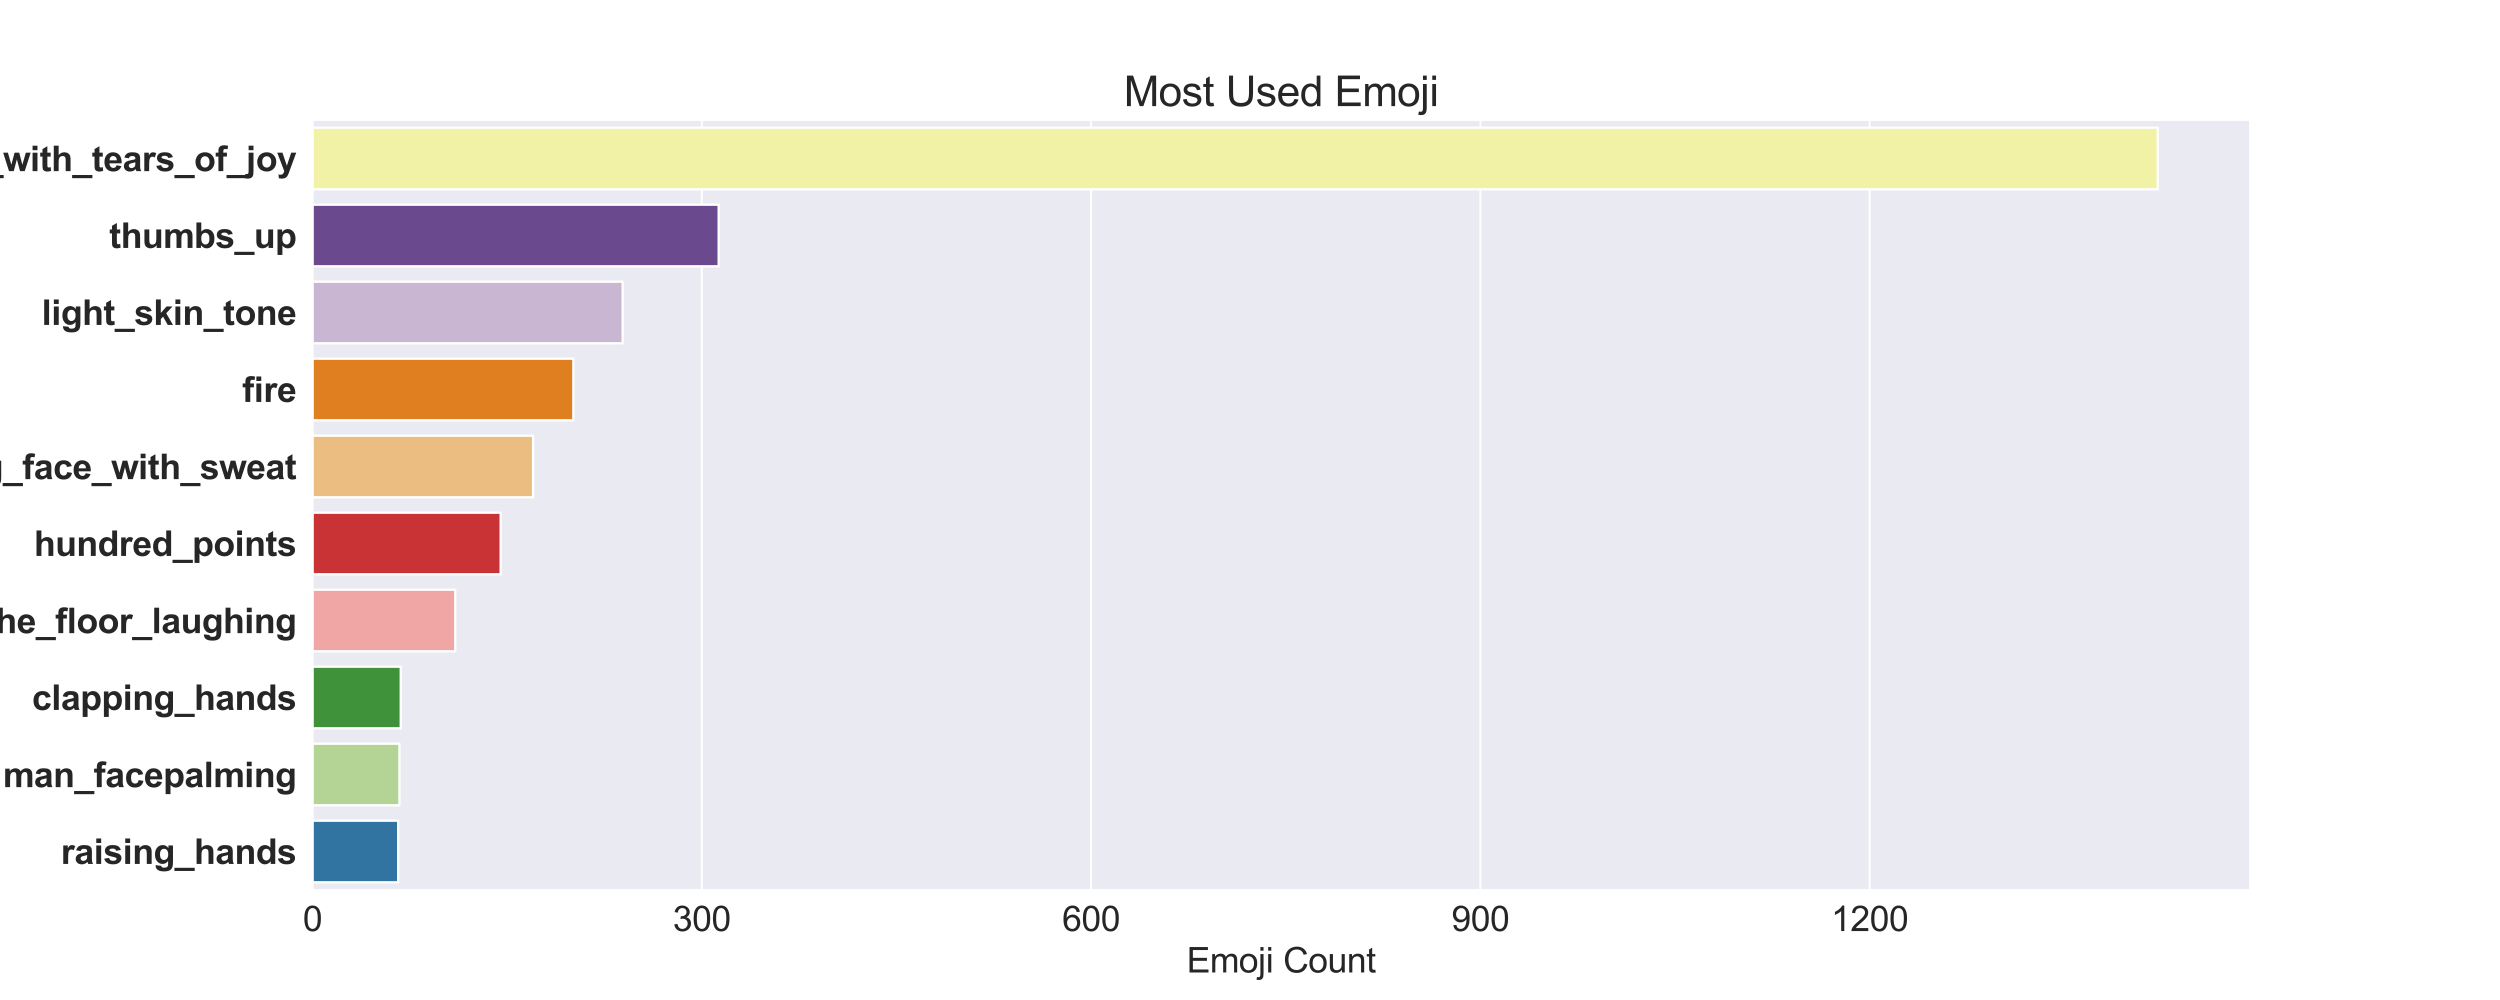 <?xml version="1.0" encoding="utf-8" standalone="no"?>
<!DOCTYPE svg PUBLIC "-//W3C//DTD SVG 1.1//EN"
  "http://www.w3.org/Graphics/SVG/1.1/DTD/svg11.dtd">
<svg xmlns:xlink="http://www.w3.org/1999/xlink" width="1080pt" height="432pt" viewBox="0 0 1080 432" xmlns="http://www.w3.org/2000/svg" version="1.1">
 <defs>
  <style type="text/css">*{stroke-linejoin: round; stroke-linecap: butt}</style>
 </defs>
 <g id="figure_1">
  <g id="patch_1">
   <path d="M 0 432 
L 1080 432 
L 1080 0 
L 0 0 
z
" style="fill: #ffffff"/>
  </g>
  <g id="axes_1">
   <g id="patch_2">
    <path d="M 135 384.48 
L 972 384.48 
L 972 51.84 
L 135 51.84 
z
" style="fill: #eaeaf2"/>
   </g>
   <g id="matplotlib.axis_1">
    <g id="xtick_1">
     <g id="line2d_1">
      <path d="M 135 384.48 
L 135 51.84 
" clip-path="url(#p6483897daa)" style="fill: none; stroke: #ffffff; stroke-width: 0.8; stroke-linecap: round"/>
     </g>
     <g id="text_1">
      <!-- 0 -->
      <g style="fill: #262626" transform="translate(130.829 402.217) scale(0.15 -0.15)">
       <defs>
        <path id="ArialMT-30" d="M 266 2259 
Q 266 3072 433 3567 
Q 600 4063 929 4331 
Q 1259 4600 1759 4600 
Q 2128 4600 2406 4451 
Q 2684 4303 2865 4023 
Q 3047 3744 3150 3342 
Q 3253 2941 3253 2259 
Q 3253 1453 3087 958 
Q 2922 463 2592 192 
Q 2263 -78 1759 -78 
Q 1097 -78 719 397 
Q 266 969 266 2259 
z
M 844 2259 
Q 844 1131 1108 757 
Q 1372 384 1759 384 
Q 2147 384 2411 759 
Q 2675 1134 2675 2259 
Q 2675 3391 2411 3762 
Q 2147 4134 1753 4134 
Q 1366 4134 1134 3806 
Q 844 3388 844 2259 
z
" transform="scale(0.016)"/>
       </defs>
       <use xlink:href="#ArialMT-30"/>
      </g>
     </g>
    </g>
    <g id="xtick_2">
     <g id="line2d_2">
      <path d="M 303.174 384.48 
L 303.174 51.84 
" clip-path="url(#p6483897daa)" style="fill: none; stroke: #ffffff; stroke-width: 0.8; stroke-linecap: round"/>
     </g>
     <g id="text_2">
      <!-- 300 -->
      <g style="fill: #262626" transform="translate(290.661 402.217) scale(0.15 -0.15)">
       <defs>
        <path id="ArialMT-33" d="M 269 1209 
L 831 1284 
Q 928 806 1161 595 
Q 1394 384 1728 384 
Q 2125 384 2398 659 
Q 2672 934 2672 1341 
Q 2672 1728 2419 1979 
Q 2166 2231 1775 2231 
Q 1616 2231 1378 2169 
L 1441 2663 
Q 1497 2656 1531 2656 
Q 1891 2656 2178 2843 
Q 2466 3031 2466 3422 
Q 2466 3731 2256 3934 
Q 2047 4138 1716 4138 
Q 1388 4138 1169 3931 
Q 950 3725 888 3313 
L 325 3413 
Q 428 3978 793 4289 
Q 1159 4600 1703 4600 
Q 2078 4600 2393 4439 
Q 2709 4278 2876 4000 
Q 3044 3722 3044 3409 
Q 3044 3113 2884 2869 
Q 2725 2625 2413 2481 
Q 2819 2388 3044 2092 
Q 3269 1797 3269 1353 
Q 3269 753 2831 336 
Q 2394 -81 1725 -81 
Q 1122 -81 723 278 
Q 325 638 269 1209 
z
" transform="scale(0.016)"/>
       </defs>
       <use xlink:href="#ArialMT-33"/>
       <use xlink:href="#ArialMT-30" x="55.615"/>
       <use xlink:href="#ArialMT-30" x="111.23"/>
      </g>
     </g>
    </g>
    <g id="xtick_3">
     <g id="line2d_3">
      <path d="M 471.347 384.48 
L 471.347 51.84 
" clip-path="url(#p6483897daa)" style="fill: none; stroke: #ffffff; stroke-width: 0.8; stroke-linecap: round"/>
     </g>
     <g id="text_3">
      <!-- 600 -->
      <g style="fill: #262626" transform="translate(458.835 402.217) scale(0.15 -0.15)">
       <defs>
        <path id="ArialMT-36" d="M 3184 3459 
L 2625 3416 
Q 2550 3747 2413 3897 
Q 2184 4138 1850 4138 
Q 1581 4138 1378 3988 
Q 1113 3794 959 3422 
Q 806 3050 800 2363 
Q 1003 2672 1297 2822 
Q 1591 2972 1913 2972 
Q 2475 2972 2870 2558 
Q 3266 2144 3266 1488 
Q 3266 1056 3080 686 
Q 2894 316 2569 119 
Q 2244 -78 1831 -78 
Q 1128 -78 684 439 
Q 241 956 241 2144 
Q 241 3472 731 4075 
Q 1159 4600 1884 4600 
Q 2425 4600 2770 4297 
Q 3116 3994 3184 3459 
z
M 888 1484 
Q 888 1194 1011 928 
Q 1134 663 1356 523 
Q 1578 384 1822 384 
Q 2178 384 2434 671 
Q 2691 959 2691 1453 
Q 2691 1928 2437 2201 
Q 2184 2475 1800 2475 
Q 1419 2475 1153 2201 
Q 888 1928 888 1484 
z
" transform="scale(0.016)"/>
       </defs>
       <use xlink:href="#ArialMT-36"/>
       <use xlink:href="#ArialMT-30" x="55.615"/>
       <use xlink:href="#ArialMT-30" x="111.23"/>
      </g>
     </g>
    </g>
    <g id="xtick_4">
     <g id="line2d_4">
      <path d="M 639.521 384.48 
L 639.521 51.84 
" clip-path="url(#p6483897daa)" style="fill: none; stroke: #ffffff; stroke-width: 0.8; stroke-linecap: round"/>
     </g>
     <g id="text_4">
      <!-- 900 -->
      <g style="fill: #262626" transform="translate(627.009 402.217) scale(0.15 -0.15)">
       <defs>
        <path id="ArialMT-39" d="M 350 1059 
L 891 1109 
Q 959 728 1153 556 
Q 1347 384 1650 384 
Q 1909 384 2104 503 
Q 2300 622 2425 820 
Q 2550 1019 2634 1356 
Q 2719 1694 2719 2044 
Q 2719 2081 2716 2156 
Q 2547 1888 2255 1720 
Q 1963 1553 1622 1553 
Q 1053 1553 659 1965 
Q 266 2378 266 3053 
Q 266 3750 677 4175 
Q 1088 4600 1706 4600 
Q 2153 4600 2523 4359 
Q 2894 4119 3086 3673 
Q 3278 3228 3278 2384 
Q 3278 1506 3087 986 
Q 2897 466 2520 194 
Q 2144 -78 1638 -78 
Q 1100 -78 759 220 
Q 419 519 350 1059 
z
M 2653 3081 
Q 2653 3566 2395 3850 
Q 2138 4134 1775 4134 
Q 1400 4134 1122 3828 
Q 844 3522 844 3034 
Q 844 2597 1108 2323 
Q 1372 2050 1759 2050 
Q 2150 2050 2401 2323 
Q 2653 2597 2653 3081 
z
" transform="scale(0.016)"/>
       </defs>
       <use xlink:href="#ArialMT-39"/>
       <use xlink:href="#ArialMT-30" x="55.615"/>
       <use xlink:href="#ArialMT-30" x="111.23"/>
      </g>
     </g>
    </g>
    <g id="xtick_5">
     <g id="line2d_5">
      <path d="M 807.694 384.48 
L 807.694 51.84 
" clip-path="url(#p6483897daa)" style="fill: none; stroke: #ffffff; stroke-width: 0.8; stroke-linecap: round"/>
     </g>
     <g id="text_5">
      <!-- 1200 -->
      <g style="fill: #262626" transform="translate(791.012 402.217) scale(0.15 -0.15)">
       <defs>
        <path id="ArialMT-31" d="M 2384 0 
L 1822 0 
L 1822 3584 
Q 1619 3391 1289 3197 
Q 959 3003 697 2906 
L 697 3450 
Q 1169 3672 1522 3987 
Q 1875 4303 2022 4600 
L 2384 4600 
L 2384 0 
z
" transform="scale(0.016)"/>
        <path id="ArialMT-32" d="M 3222 541 
L 3222 0 
L 194 0 
Q 188 203 259 391 
Q 375 700 629 1000 
Q 884 1300 1366 1694 
Q 2113 2306 2375 2664 
Q 2638 3022 2638 3341 
Q 2638 3675 2398 3904 
Q 2159 4134 1775 4134 
Q 1369 4134 1125 3890 
Q 881 3647 878 3216 
L 300 3275 
Q 359 3922 746 4261 
Q 1134 4600 1788 4600 
Q 2447 4600 2831 4234 
Q 3216 3869 3216 3328 
Q 3216 3053 3103 2787 
Q 2991 2522 2730 2228 
Q 2469 1934 1863 1422 
Q 1356 997 1212 845 
Q 1069 694 975 541 
L 3222 541 
z
" transform="scale(0.016)"/>
       </defs>
       <use xlink:href="#ArialMT-31"/>
       <use xlink:href="#ArialMT-32" x="55.615"/>
       <use xlink:href="#ArialMT-30" x="111.23"/>
       <use xlink:href="#ArialMT-30" x="166.846"/>
      </g>
     </g>
    </g>
    <g id="text_6">
     <!-- Emoji Count -->
     <g style="fill: #262626" transform="translate(512.651 420.118) scale(0.15 -0.15)">
      <defs>
       <path id="ArialMT-45" d="M 506 0 
L 506 4581 
L 3819 4581 
L 3819 4041 
L 1113 4041 
L 1113 2638 
L 3647 2638 
L 3647 2100 
L 1113 2100 
L 1113 541 
L 3925 541 
L 3925 0 
L 506 0 
z
" transform="scale(0.016)"/>
       <path id="ArialMT-6d" d="M 422 0 
L 422 3319 
L 925 3319 
L 925 2853 
Q 1081 3097 1340 3245 
Q 1600 3394 1931 3394 
Q 2300 3394 2536 3241 
Q 2772 3088 2869 2813 
Q 3263 3394 3894 3394 
Q 4388 3394 4653 3120 
Q 4919 2847 4919 2278 
L 4919 0 
L 4359 0 
L 4359 2091 
Q 4359 2428 4304 2576 
Q 4250 2725 4106 2815 
Q 3963 2906 3769 2906 
Q 3419 2906 3187 2673 
Q 2956 2441 2956 1928 
L 2956 0 
L 2394 0 
L 2394 2156 
Q 2394 2531 2256 2718 
Q 2119 2906 1806 2906 
Q 1569 2906 1367 2781 
Q 1166 2656 1075 2415 
Q 984 2175 984 1722 
L 984 0 
L 422 0 
z
" transform="scale(0.016)"/>
       <path id="ArialMT-6f" d="M 213 1659 
Q 213 2581 725 3025 
Q 1153 3394 1769 3394 
Q 2453 3394 2887 2945 
Q 3322 2497 3322 1706 
Q 3322 1066 3130 698 
Q 2938 331 2570 128 
Q 2203 -75 1769 -75 
Q 1072 -75 642 372 
Q 213 819 213 1659 
z
M 791 1659 
Q 791 1022 1069 705 
Q 1347 388 1769 388 
Q 2188 388 2466 706 
Q 2744 1025 2744 1678 
Q 2744 2294 2464 2611 
Q 2184 2928 1769 2928 
Q 1347 2928 1069 2612 
Q 791 2297 791 1659 
z
" transform="scale(0.016)"/>
       <path id="ArialMT-6a" d="M 419 3928 
L 419 4581 
L 981 4581 
L 981 3928 
L 419 3928 
z
M -294 -1288 
L -188 -809 
Q -19 -853 78 -853 
Q 250 -853 334 -739 
Q 419 -625 419 -169 
L 419 3319 
L 981 3319 
L 981 -181 
Q 981 -794 822 -1034 
Q 619 -1347 147 -1347 
Q -81 -1347 -294 -1288 
z
" transform="scale(0.016)"/>
       <path id="ArialMT-69" d="M 425 3934 
L 425 4581 
L 988 4581 
L 988 3934 
L 425 3934 
z
M 425 0 
L 425 3319 
L 988 3319 
L 988 0 
L 425 0 
z
" transform="scale(0.016)"/>
       <path id="ArialMT-20" transform="scale(0.016)"/>
       <path id="ArialMT-43" d="M 3763 1606 
L 4369 1453 
Q 4178 706 3683 314 
Q 3188 -78 2472 -78 
Q 1731 -78 1267 223 
Q 803 525 561 1097 
Q 319 1669 319 2325 
Q 319 3041 592 3573 
Q 866 4106 1370 4382 
Q 1875 4659 2481 4659 
Q 3169 4659 3637 4309 
Q 4106 3959 4291 3325 
L 3694 3184 
Q 3534 3684 3231 3912 
Q 2928 4141 2469 4141 
Q 1941 4141 1586 3887 
Q 1231 3634 1087 3207 
Q 944 2781 944 2328 
Q 944 1744 1114 1308 
Q 1284 872 1643 656 
Q 2003 441 2422 441 
Q 2931 441 3284 734 
Q 3638 1028 3763 1606 
z
" transform="scale(0.016)"/>
       <path id="ArialMT-75" d="M 2597 0 
L 2597 488 
Q 2209 -75 1544 -75 
Q 1250 -75 995 37 
Q 741 150 617 320 
Q 494 491 444 738 
Q 409 903 409 1263 
L 409 3319 
L 972 3319 
L 972 1478 
Q 972 1038 1006 884 
Q 1059 663 1231 536 
Q 1403 409 1656 409 
Q 1909 409 2131 539 
Q 2353 669 2445 892 
Q 2538 1116 2538 1541 
L 2538 3319 
L 3100 3319 
L 3100 0 
L 2597 0 
z
" transform="scale(0.016)"/>
       <path id="ArialMT-6e" d="M 422 0 
L 422 3319 
L 928 3319 
L 928 2847 
Q 1294 3394 1984 3394 
Q 2284 3394 2536 3286 
Q 2788 3178 2913 3003 
Q 3038 2828 3088 2588 
Q 3119 2431 3119 2041 
L 3119 0 
L 2556 0 
L 2556 2019 
Q 2556 2363 2490 2533 
Q 2425 2703 2258 2804 
Q 2091 2906 1866 2906 
Q 1506 2906 1245 2678 
Q 984 2450 984 1813 
L 984 0 
L 422 0 
z
" transform="scale(0.016)"/>
       <path id="ArialMT-74" d="M 1650 503 
L 1731 6 
Q 1494 -44 1306 -44 
Q 1000 -44 831 53 
Q 663 150 594 308 
Q 525 466 525 972 
L 525 2881 
L 113 2881 
L 113 3319 
L 525 3319 
L 525 4141 
L 1084 4478 
L 1084 3319 
L 1650 3319 
L 1650 2881 
L 1084 2881 
L 1084 941 
Q 1084 700 1114 631 
Q 1144 563 1211 522 
Q 1278 481 1403 481 
Q 1497 481 1650 503 
z
" transform="scale(0.016)"/>
      </defs>
      <use xlink:href="#ArialMT-45"/>
      <use xlink:href="#ArialMT-6d" x="66.699"/>
      <use xlink:href="#ArialMT-6f" x="150"/>
      <use xlink:href="#ArialMT-6a" x="205.615"/>
      <use xlink:href="#ArialMT-69" x="227.832"/>
      <use xlink:href="#ArialMT-20" x="250.049"/>
      <use xlink:href="#ArialMT-43" x="277.832"/>
      <use xlink:href="#ArialMT-6f" x="350.049"/>
      <use xlink:href="#ArialMT-75" x="405.664"/>
      <use xlink:href="#ArialMT-6e" x="461.279"/>
      <use xlink:href="#ArialMT-74" x="516.895"/>
     </g>
    </g>
   </g>
   <g id="matplotlib.axis_2">
    <g id="ytick_1">
     <g id="text_7">
      <!-- face_with_tears_of_joy -->
      <g style="fill: #262626" transform="translate(-37.059 73.932) scale(0.15 -0.15)">
       <defs>
        <path id="Arial-BoldMT-66" d="M 75 3319 
L 563 3319 
L 563 3569 
Q 563 3988 652 4194 
Q 741 4400 980 4529 
Q 1219 4659 1584 4659 
Q 1959 4659 2319 4547 
L 2200 3934 
Q 1991 3984 1797 3984 
Q 1606 3984 1523 3895 
Q 1441 3806 1441 3553 
L 1441 3319 
L 2097 3319 
L 2097 2628 
L 1441 2628 
L 1441 0 
L 563 0 
L 563 2628 
L 75 2628 
L 75 3319 
z
" transform="scale(0.016)"/>
        <path id="Arial-BoldMT-61" d="M 1116 2306 
L 319 2450 
Q 453 2931 781 3162 
Q 1109 3394 1756 3394 
Q 2344 3394 2631 3255 
Q 2919 3116 3036 2902 
Q 3153 2688 3153 2116 
L 3144 1091 
Q 3144 653 3186 445 
Q 3228 238 3344 0 
L 2475 0 
Q 2441 88 2391 259 
Q 2369 338 2359 363 
Q 2134 144 1878 34 
Q 1622 -75 1331 -75 
Q 819 -75 523 203 
Q 228 481 228 906 
Q 228 1188 362 1408 
Q 497 1628 739 1745 
Q 981 1863 1438 1950 
Q 2053 2066 2291 2166 
L 2291 2253 
Q 2291 2506 2166 2614 
Q 2041 2722 1694 2722 
Q 1459 2722 1328 2630 
Q 1197 2538 1116 2306 
z
M 2291 1594 
Q 2122 1538 1756 1459 
Q 1391 1381 1278 1306 
Q 1106 1184 1106 997 
Q 1106 813 1243 678 
Q 1381 544 1594 544 
Q 1831 544 2047 700 
Q 2206 819 2256 991 
Q 2291 1103 2291 1419 
L 2291 1594 
z
" transform="scale(0.016)"/>
        <path id="Arial-BoldMT-63" d="M 3353 2338 
L 2488 2181 
Q 2444 2441 2289 2572 
Q 2134 2703 1888 2703 
Q 1559 2703 1364 2476 
Q 1169 2250 1169 1719 
Q 1169 1128 1367 884 
Q 1566 641 1900 641 
Q 2150 641 2309 783 
Q 2469 925 2534 1272 
L 3397 1125 
Q 3263 531 2881 228 
Q 2500 -75 1859 -75 
Q 1131 -75 698 384 
Q 266 844 266 1656 
Q 266 2478 700 2936 
Q 1134 3394 1875 3394 
Q 2481 3394 2839 3133 
Q 3197 2872 3353 2338 
z
" transform="scale(0.016)"/>
        <path id="Arial-BoldMT-65" d="M 2381 1056 
L 3256 909 
Q 3088 428 2723 176 
Q 2359 -75 1813 -75 
Q 947 -75 531 491 
Q 203 944 203 1634 
Q 203 2459 634 2926 
Q 1066 3394 1725 3394 
Q 2466 3394 2894 2905 
Q 3322 2416 3303 1406 
L 1103 1406 
Q 1113 1016 1316 798 
Q 1519 581 1822 581 
Q 2028 581 2168 693 
Q 2309 806 2381 1056 
z
M 2431 1944 
Q 2422 2325 2234 2523 
Q 2047 2722 1778 2722 
Q 1491 2722 1303 2513 
Q 1116 2303 1119 1944 
L 2431 1944 
z
" transform="scale(0.016)"/>
        <path id="Arial-BoldMT-5f" d="M -59 -1266 
L -59 -697 
L 3591 -697 
L 3591 -1266 
L -59 -1266 
z
" transform="scale(0.016)"/>
        <path id="Arial-BoldMT-77" d="M 1078 0 
L 28 3319 
L 881 3319 
L 1503 1144 
L 2075 3319 
L 2922 3319 
L 3475 1144 
L 4109 3319 
L 4975 3319 
L 3909 0 
L 3066 0 
L 2494 2134 
L 1931 0 
L 1078 0 
z
" transform="scale(0.016)"/>
        <path id="Arial-BoldMT-69" d="M 459 3769 
L 459 4581 
L 1338 4581 
L 1338 3769 
L 459 3769 
z
M 459 0 
L 459 3319 
L 1338 3319 
L 1338 0 
L 459 0 
z
" transform="scale(0.016)"/>
        <path id="Arial-BoldMT-74" d="M 1981 3319 
L 1981 2619 
L 1381 2619 
L 1381 1281 
Q 1381 875 1398 808 
Q 1416 741 1477 697 
Q 1538 653 1625 653 
Q 1747 653 1978 738 
L 2053 56 
Q 1747 -75 1359 -75 
Q 1122 -75 931 4 
Q 741 84 652 211 
Q 563 338 528 553 
Q 500 706 500 1172 
L 500 2619 
L 97 2619 
L 97 3319 
L 500 3319 
L 500 3978 
L 1381 4491 
L 1381 3319 
L 1981 3319 
z
" transform="scale(0.016)"/>
        <path id="Arial-BoldMT-68" d="M 1334 4581 
L 1334 2897 
Q 1759 3394 2350 3394 
Q 2653 3394 2897 3281 
Q 3141 3169 3264 2994 
Q 3388 2819 3433 2606 
Q 3478 2394 3478 1947 
L 3478 0 
L 2600 0 
L 2600 1753 
Q 2600 2275 2550 2415 
Q 2500 2556 2373 2639 
Q 2247 2722 2056 2722 
Q 1838 2722 1666 2615 
Q 1494 2509 1414 2295 
Q 1334 2081 1334 1663 
L 1334 0 
L 456 0 
L 456 4581 
L 1334 4581 
z
" transform="scale(0.016)"/>
        <path id="Arial-BoldMT-72" d="M 1300 0 
L 422 0 
L 422 3319 
L 1238 3319 
L 1238 2847 
Q 1447 3181 1614 3287 
Q 1781 3394 1994 3394 
Q 2294 3394 2572 3228 
L 2300 2463 
Q 2078 2606 1888 2606 
Q 1703 2606 1575 2504 
Q 1447 2403 1373 2137 
Q 1300 1872 1300 1025 
L 1300 0 
z
" transform="scale(0.016)"/>
        <path id="Arial-BoldMT-73" d="M 150 947 
L 1031 1081 
Q 1088 825 1259 692 
Q 1431 559 1741 559 
Q 2081 559 2253 684 
Q 2369 772 2369 919 
Q 2369 1019 2306 1084 
Q 2241 1147 2013 1200 
Q 950 1434 666 1628 
Q 272 1897 272 2375 
Q 272 2806 612 3100 
Q 953 3394 1669 3394 
Q 2350 3394 2681 3172 
Q 3013 2950 3138 2516 
L 2309 2363 
Q 2256 2556 2107 2659 
Q 1959 2763 1684 2763 
Q 1338 2763 1188 2666 
Q 1088 2597 1088 2488 
Q 1088 2394 1175 2328 
Q 1294 2241 1995 2081 
Q 2697 1922 2975 1691 
Q 3250 1456 3250 1038 
Q 3250 581 2869 253 
Q 2488 -75 1741 -75 
Q 1063 -75 667 200 
Q 272 475 150 947 
z
" transform="scale(0.016)"/>
        <path id="Arial-BoldMT-6f" d="M 256 1706 
Q 256 2144 472 2553 
Q 688 2963 1083 3178 
Q 1478 3394 1966 3394 
Q 2719 3394 3200 2905 
Q 3681 2416 3681 1669 
Q 3681 916 3195 420 
Q 2709 -75 1972 -75 
Q 1516 -75 1102 131 
Q 688 338 472 736 
Q 256 1134 256 1706 
z
M 1156 1659 
Q 1156 1166 1390 903 
Q 1625 641 1969 641 
Q 2313 641 2545 903 
Q 2778 1166 2778 1666 
Q 2778 2153 2545 2415 
Q 2313 2678 1969 2678 
Q 1625 2678 1390 2415 
Q 1156 2153 1156 1659 
z
" transform="scale(0.016)"/>
        <path id="Arial-BoldMT-6a" d="M 441 3769 
L 441 4581 
L 1319 4581 
L 1319 3769 
L 441 3769 
z
M 1319 3319 
L 1319 103 
Q 1319 -531 1236 -792 
Q 1153 -1053 917 -1200 
Q 681 -1347 316 -1347 
Q 184 -1347 32 -1323 
Q -119 -1300 -294 -1253 
L -141 -503 
Q -78 -516 -23 -523 
Q 31 -531 78 -531 
Q 213 -531 298 -473 
Q 384 -416 412 -334 
Q 441 -253 441 153 
L 441 3319 
L 1319 3319 
z
" transform="scale(0.016)"/>
        <path id="Arial-BoldMT-79" d="M 44 3319 
L 978 3319 
L 1772 963 
L 2547 3319 
L 3456 3319 
L 2284 125 
L 2075 -453 
Q 1959 -744 1854 -897 
Q 1750 -1050 1614 -1145 
Q 1478 -1241 1279 -1294 
Q 1081 -1347 831 -1347 
Q 578 -1347 334 -1294 
L 256 -606 
Q 463 -647 628 -647 
Q 934 -647 1081 -467 
Q 1228 -288 1306 -9 
L 44 3319 
z
" transform="scale(0.016)"/>
       </defs>
       <use xlink:href="#Arial-BoldMT-66"/>
       <use xlink:href="#Arial-BoldMT-61" x="33.301"/>
       <use xlink:href="#Arial-BoldMT-63" x="88.916"/>
       <use xlink:href="#Arial-BoldMT-65" x="144.531"/>
       <use xlink:href="#Arial-BoldMT-5f" x="200.146"/>
       <use xlink:href="#Arial-BoldMT-77" x="255.762"/>
       <use xlink:href="#Arial-BoldMT-69" x="333.545"/>
       <use xlink:href="#Arial-BoldMT-74" x="361.328"/>
       <use xlink:href="#Arial-BoldMT-68" x="394.629"/>
       <use xlink:href="#Arial-BoldMT-5f" x="455.713"/>
       <use xlink:href="#Arial-BoldMT-74" x="511.328"/>
       <use xlink:href="#Arial-BoldMT-65" x="544.629"/>
       <use xlink:href="#Arial-BoldMT-61" x="600.244"/>
       <use xlink:href="#Arial-BoldMT-72" x="655.859"/>
       <use xlink:href="#Arial-BoldMT-73" x="694.775"/>
       <use xlink:href="#Arial-BoldMT-5f" x="750.391"/>
       <use xlink:href="#Arial-BoldMT-6f" x="806.006"/>
       <use xlink:href="#Arial-BoldMT-66" x="867.09"/>
       <use xlink:href="#Arial-BoldMT-5f" x="900.391"/>
       <use xlink:href="#Arial-BoldMT-6a" x="956.006"/>
       <use xlink:href="#Arial-BoldMT-6f" x="983.789"/>
       <use xlink:href="#Arial-BoldMT-79" x="1044.873"/>
      </g>
     </g>
    </g>
    <g id="ytick_2">
     <g id="text_8">
      <!-- thumbs_up -->
      <g style="fill: #262626" transform="translate(47.176 107.104) scale(0.15 -0.15)">
       <defs>
        <path id="Arial-BoldMT-75" d="M 2644 0 
L 2644 497 
Q 2463 231 2167 78 
Q 1872 -75 1544 -75 
Q 1209 -75 943 72 
Q 678 219 559 484 
Q 441 750 441 1219 
L 441 3319 
L 1319 3319 
L 1319 1794 
Q 1319 1094 1367 936 
Q 1416 778 1544 686 
Q 1672 594 1869 594 
Q 2094 594 2272 717 
Q 2450 841 2515 1023 
Q 2581 1206 2581 1919 
L 2581 3319 
L 3459 3319 
L 3459 0 
L 2644 0 
z
" transform="scale(0.016)"/>
        <path id="Arial-BoldMT-6d" d="M 394 3319 
L 1203 3319 
L 1203 2866 
Q 1638 3394 2238 3394 
Q 2556 3394 2790 3262 
Q 3025 3131 3175 2866 
Q 3394 3131 3647 3262 
Q 3900 3394 4188 3394 
Q 4553 3394 4806 3245 
Q 5059 3097 5184 2809 
Q 5275 2597 5275 2122 
L 5275 0 
L 4397 0 
L 4397 1897 
Q 4397 2391 4306 2534 
Q 4184 2722 3931 2722 
Q 3747 2722 3584 2609 
Q 3422 2497 3350 2280 
Q 3278 2063 3278 1594 
L 3278 0 
L 2400 0 
L 2400 1819 
Q 2400 2303 2353 2443 
Q 2306 2584 2207 2653 
Q 2109 2722 1941 2722 
Q 1738 2722 1575 2612 
Q 1413 2503 1342 2297 
Q 1272 2091 1272 1613 
L 1272 0 
L 394 0 
L 394 3319 
z
" transform="scale(0.016)"/>
        <path id="Arial-BoldMT-62" d="M 422 0 
L 422 4581 
L 1300 4581 
L 1300 2931 
Q 1706 3394 2263 3394 
Q 2869 3394 3266 2955 
Q 3663 2516 3663 1694 
Q 3663 844 3258 384 
Q 2853 -75 2275 -75 
Q 1991 -75 1714 67 
Q 1438 209 1238 488 
L 1238 0 
L 422 0 
z
M 1294 1731 
Q 1294 1216 1456 969 
Q 1684 619 2063 619 
Q 2353 619 2558 867 
Q 2763 1116 2763 1650 
Q 2763 2219 2556 2470 
Q 2350 2722 2028 2722 
Q 1713 2722 1503 2476 
Q 1294 2231 1294 1731 
z
" transform="scale(0.016)"/>
        <path id="Arial-BoldMT-70" d="M 434 3319 
L 1253 3319 
L 1253 2831 
Q 1413 3081 1684 3237 
Q 1956 3394 2288 3394 
Q 2866 3394 3269 2941 
Q 3672 2488 3672 1678 
Q 3672 847 3265 386 
Q 2859 -75 2281 -75 
Q 2006 -75 1782 34 
Q 1559 144 1313 409 
L 1313 -1263 
L 434 -1263 
L 434 3319 
z
M 1303 1716 
Q 1303 1156 1525 889 
Q 1747 622 2066 622 
Q 2372 622 2575 867 
Q 2778 1113 2778 1672 
Q 2778 2194 2568 2447 
Q 2359 2700 2050 2700 
Q 1728 2700 1515 2451 
Q 1303 2203 1303 1716 
z
" transform="scale(0.016)"/>
       </defs>
       <use xlink:href="#Arial-BoldMT-74"/>
       <use xlink:href="#Arial-BoldMT-68" x="33.301"/>
       <use xlink:href="#Arial-BoldMT-75" x="94.385"/>
       <use xlink:href="#Arial-BoldMT-6d" x="155.469"/>
       <use xlink:href="#Arial-BoldMT-62" x="244.385"/>
       <use xlink:href="#Arial-BoldMT-73" x="305.469"/>
       <use xlink:href="#Arial-BoldMT-5f" x="361.084"/>
       <use xlink:href="#Arial-BoldMT-75" x="416.699"/>
       <use xlink:href="#Arial-BoldMT-70" x="477.783"/>
      </g>
     </g>
    </g>
    <g id="ytick_3">
     <g id="text_9">
      <!-- light_skin_tone -->
      <g style="fill: #262626" transform="translate(17.994 140.368) scale(0.15 -0.15)">
       <defs>
        <path id="Arial-BoldMT-6c" d="M 459 0 
L 459 4581 
L 1338 4581 
L 1338 0 
L 459 0 
z
" transform="scale(0.016)"/>
        <path id="Arial-BoldMT-67" d="M 378 -219 
L 1381 -341 
Q 1406 -516 1497 -581 
Q 1622 -675 1891 -675 
Q 2234 -675 2406 -572 
Q 2522 -503 2581 -350 
Q 2622 -241 2622 53 
L 2622 538 
Q 2228 0 1628 0 
Q 959 0 569 566 
Q 263 1013 263 1678 
Q 263 2513 664 2953 
Q 1066 3394 1663 3394 
Q 2278 3394 2678 2853 
L 2678 3319 
L 3500 3319 
L 3500 341 
Q 3500 -247 3403 -537 
Q 3306 -828 3131 -993 
Q 2956 -1159 2664 -1253 
Q 2372 -1347 1925 -1347 
Q 1081 -1347 728 -1058 
Q 375 -769 375 -325 
Q 375 -281 378 -219 
z
M 1163 1728 
Q 1163 1200 1367 954 
Q 1572 709 1872 709 
Q 2194 709 2416 961 
Q 2638 1213 2638 1706 
Q 2638 2222 2425 2472 
Q 2213 2722 1888 2722 
Q 1572 2722 1367 2476 
Q 1163 2231 1163 1728 
z
" transform="scale(0.016)"/>
        <path id="Arial-BoldMT-6b" d="M 428 0 
L 428 4581 
L 1306 4581 
L 1306 2150 
L 2334 3319 
L 3416 3319 
L 2281 2106 
L 3497 0 
L 2550 0 
L 1716 1491 
L 1306 1063 
L 1306 0 
L 428 0 
z
" transform="scale(0.016)"/>
        <path id="Arial-BoldMT-6e" d="M 3478 0 
L 2600 0 
L 2600 1694 
Q 2600 2231 2544 2389 
Q 2488 2547 2361 2634 
Q 2234 2722 2056 2722 
Q 1828 2722 1647 2597 
Q 1466 2472 1398 2265 
Q 1331 2059 1331 1503 
L 1331 0 
L 453 0 
L 453 3319 
L 1269 3319 
L 1269 2831 
Q 1703 3394 2363 3394 
Q 2653 3394 2893 3289 
Q 3134 3184 3257 3021 
Q 3381 2859 3429 2653 
Q 3478 2447 3478 2063 
L 3478 0 
z
" transform="scale(0.016)"/>
       </defs>
       <use xlink:href="#Arial-BoldMT-6c"/>
       <use xlink:href="#Arial-BoldMT-69" x="27.783"/>
       <use xlink:href="#Arial-BoldMT-67" x="55.566"/>
       <use xlink:href="#Arial-BoldMT-68" x="116.65"/>
       <use xlink:href="#Arial-BoldMT-74" x="177.734"/>
       <use xlink:href="#Arial-BoldMT-5f" x="211.035"/>
       <use xlink:href="#Arial-BoldMT-73" x="266.65"/>
       <use xlink:href="#Arial-BoldMT-6b" x="322.266"/>
       <use xlink:href="#Arial-BoldMT-69" x="377.881"/>
       <use xlink:href="#Arial-BoldMT-6e" x="405.664"/>
       <use xlink:href="#Arial-BoldMT-5f" x="466.748"/>
       <use xlink:href="#Arial-BoldMT-74" x="522.363"/>
       <use xlink:href="#Arial-BoldMT-6f" x="555.664"/>
       <use xlink:href="#Arial-BoldMT-6e" x="616.748"/>
       <use xlink:href="#Arial-BoldMT-65" x="677.832"/>
      </g>
     </g>
    </g>
    <g id="ytick_4">
     <g id="text_10">
      <!-- fire -->
      <g style="fill: #262626" transform="translate(104.659 173.632) scale(0.15 -0.15)">
       <use xlink:href="#Arial-BoldMT-66"/>
       <use xlink:href="#Arial-BoldMT-69" x="33.301"/>
       <use xlink:href="#Arial-BoldMT-72" x="61.084"/>
       <use xlink:href="#Arial-BoldMT-65" x="100"/>
      </g>
     </g>
    </g>
    <g id="ytick_5">
     <g id="text_11">
      <!-- grinning_face_with_sweat -->
      <g style="fill: #262626" transform="translate(-58.701 206.988) scale(0.15 -0.15)">
       <use xlink:href="#Arial-BoldMT-67"/>
       <use xlink:href="#Arial-BoldMT-72" x="61.084"/>
       <use xlink:href="#Arial-BoldMT-69" x="100"/>
       <use xlink:href="#Arial-BoldMT-6e" x="127.783"/>
       <use xlink:href="#Arial-BoldMT-6e" x="188.867"/>
       <use xlink:href="#Arial-BoldMT-69" x="249.951"/>
       <use xlink:href="#Arial-BoldMT-6e" x="277.734"/>
       <use xlink:href="#Arial-BoldMT-67" x="338.818"/>
       <use xlink:href="#Arial-BoldMT-5f" x="399.902"/>
       <use xlink:href="#Arial-BoldMT-66" x="455.518"/>
       <use xlink:href="#Arial-BoldMT-61" x="488.818"/>
       <use xlink:href="#Arial-BoldMT-63" x="544.434"/>
       <use xlink:href="#Arial-BoldMT-65" x="600.049"/>
       <use xlink:href="#Arial-BoldMT-5f" x="655.664"/>
       <use xlink:href="#Arial-BoldMT-77" x="711.279"/>
       <use xlink:href="#Arial-BoldMT-69" x="789.062"/>
       <use xlink:href="#Arial-BoldMT-74" x="816.846"/>
       <use xlink:href="#Arial-BoldMT-68" x="850.146"/>
       <use xlink:href="#Arial-BoldMT-5f" x="911.23"/>
       <use xlink:href="#Arial-BoldMT-73" x="966.846"/>
       <use xlink:href="#Arial-BoldMT-77" x="1022.461"/>
       <use xlink:href="#Arial-BoldMT-65" x="1100.244"/>
       <use xlink:href="#Arial-BoldMT-61" x="1155.859"/>
       <use xlink:href="#Arial-BoldMT-74" x="1211.475"/>
      </g>
     </g>
    </g>
    <g id="ytick_6">
     <g id="text_12">
      <!-- hundred_points -->
      <g style="fill: #262626" transform="translate(14.682 240.16) scale(0.15 -0.15)">
       <defs>
        <path id="Arial-BoldMT-64" d="M 3503 0 
L 2688 0 
L 2688 488 
Q 2484 203 2207 64 
Q 1931 -75 1650 -75 
Q 1078 -75 670 386 
Q 263 847 263 1672 
Q 263 2516 659 2955 
Q 1056 3394 1663 3394 
Q 2219 3394 2625 2931 
L 2625 4581 
L 3503 4581 
L 3503 0 
z
M 1159 1731 
Q 1159 1200 1306 963 
Q 1519 619 1900 619 
Q 2203 619 2415 876 
Q 2628 1134 2628 1647 
Q 2628 2219 2422 2470 
Q 2216 2722 1894 2722 
Q 1581 2722 1370 2473 
Q 1159 2225 1159 1731 
z
" transform="scale(0.016)"/>
       </defs>
       <use xlink:href="#Arial-BoldMT-68"/>
       <use xlink:href="#Arial-BoldMT-75" x="61.084"/>
       <use xlink:href="#Arial-BoldMT-6e" x="122.168"/>
       <use xlink:href="#Arial-BoldMT-64" x="183.252"/>
       <use xlink:href="#Arial-BoldMT-72" x="244.336"/>
       <use xlink:href="#Arial-BoldMT-65" x="283.252"/>
       <use xlink:href="#Arial-BoldMT-64" x="338.867"/>
       <use xlink:href="#Arial-BoldMT-5f" x="399.951"/>
       <use xlink:href="#Arial-BoldMT-70" x="455.566"/>
       <use xlink:href="#Arial-BoldMT-6f" x="516.65"/>
       <use xlink:href="#Arial-BoldMT-69" x="577.734"/>
       <use xlink:href="#Arial-BoldMT-6e" x="605.518"/>
       <use xlink:href="#Arial-BoldMT-74" x="666.602"/>
       <use xlink:href="#Arial-BoldMT-73" x="699.902"/>
      </g>
     </g>
    </g>
    <g id="ytick_7">
     <g id="text_13">
      <!-- rolling_on_the_floor_laughing -->
      <g style="fill: #262626" transform="translate(-87.82 273.516) scale(0.15 -0.15)">
       <use xlink:href="#Arial-BoldMT-72"/>
       <use xlink:href="#Arial-BoldMT-6f" x="38.916"/>
       <use xlink:href="#Arial-BoldMT-6c" x="100"/>
       <use xlink:href="#Arial-BoldMT-6c" x="127.783"/>
       <use xlink:href="#Arial-BoldMT-69" x="155.566"/>
       <use xlink:href="#Arial-BoldMT-6e" x="183.35"/>
       <use xlink:href="#Arial-BoldMT-67" x="244.434"/>
       <use xlink:href="#Arial-BoldMT-5f" x="305.518"/>
       <use xlink:href="#Arial-BoldMT-6f" x="361.133"/>
       <use xlink:href="#Arial-BoldMT-6e" x="422.217"/>
       <use xlink:href="#Arial-BoldMT-5f" x="483.301"/>
       <use xlink:href="#Arial-BoldMT-74" x="538.916"/>
       <use xlink:href="#Arial-BoldMT-68" x="572.217"/>
       <use xlink:href="#Arial-BoldMT-65" x="633.301"/>
       <use xlink:href="#Arial-BoldMT-5f" x="688.916"/>
       <use xlink:href="#Arial-BoldMT-66" x="744.531"/>
       <use xlink:href="#Arial-BoldMT-6c" x="777.832"/>
       <use xlink:href="#Arial-BoldMT-6f" x="805.615"/>
       <use xlink:href="#Arial-BoldMT-6f" x="866.699"/>
       <use xlink:href="#Arial-BoldMT-72" x="927.783"/>
       <use xlink:href="#Arial-BoldMT-5f" x="966.699"/>
       <use xlink:href="#Arial-BoldMT-6c" x="1022.314"/>
       <use xlink:href="#Arial-BoldMT-61" x="1050.098"/>
       <use xlink:href="#Arial-BoldMT-75" x="1105.713"/>
       <use xlink:href="#Arial-BoldMT-67" x="1166.797"/>
       <use xlink:href="#Arial-BoldMT-68" x="1227.881"/>
       <use xlink:href="#Arial-BoldMT-69" x="1288.965"/>
       <use xlink:href="#Arial-BoldMT-6e" x="1316.748"/>
       <use xlink:href="#Arial-BoldMT-67" x="1377.832"/>
      </g>
     </g>
    </g>
    <g id="ytick_8">
     <g id="text_14">
      <!-- clapping_hands -->
      <g style="fill: #262626" transform="translate(13.827 306.688) scale(0.15 -0.15)">
       <use xlink:href="#Arial-BoldMT-63"/>
       <use xlink:href="#Arial-BoldMT-6c" x="55.615"/>
       <use xlink:href="#Arial-BoldMT-61" x="83.398"/>
       <use xlink:href="#Arial-BoldMT-70" x="139.014"/>
       <use xlink:href="#Arial-BoldMT-70" x="200.098"/>
       <use xlink:href="#Arial-BoldMT-69" x="261.182"/>
       <use xlink:href="#Arial-BoldMT-6e" x="288.965"/>
       <use xlink:href="#Arial-BoldMT-67" x="350.049"/>
       <use xlink:href="#Arial-BoldMT-5f" x="411.133"/>
       <use xlink:href="#Arial-BoldMT-68" x="466.748"/>
       <use xlink:href="#Arial-BoldMT-61" x="527.832"/>
       <use xlink:href="#Arial-BoldMT-6e" x="583.447"/>
       <use xlink:href="#Arial-BoldMT-64" x="644.531"/>
       <use xlink:href="#Arial-BoldMT-73" x="705.615"/>
      </g>
     </g>
    </g>
    <g id="ytick_9">
     <g id="text_15">
      <!-- man_facepalming -->
      <g style="fill: #262626" transform="translate(1.299 340.044) scale(0.15 -0.15)">
       <use xlink:href="#Arial-BoldMT-6d"/>
       <use xlink:href="#Arial-BoldMT-61" x="88.916"/>
       <use xlink:href="#Arial-BoldMT-6e" x="144.531"/>
       <use xlink:href="#Arial-BoldMT-5f" x="205.615"/>
       <use xlink:href="#Arial-BoldMT-66" x="261.23"/>
       <use xlink:href="#Arial-BoldMT-61" x="294.531"/>
       <use xlink:href="#Arial-BoldMT-63" x="350.146"/>
       <use xlink:href="#Arial-BoldMT-65" x="405.762"/>
       <use xlink:href="#Arial-BoldMT-70" x="461.377"/>
       <use xlink:href="#Arial-BoldMT-61" x="522.461"/>
       <use xlink:href="#Arial-BoldMT-6c" x="578.076"/>
       <use xlink:href="#Arial-BoldMT-6d" x="605.859"/>
       <use xlink:href="#Arial-BoldMT-69" x="694.775"/>
       <use xlink:href="#Arial-BoldMT-6e" x="722.559"/>
       <use xlink:href="#Arial-BoldMT-67" x="783.643"/>
      </g>
     </g>
    </g>
    <g id="ytick_10">
     <g id="text_16">
      <!-- raising_hands -->
      <g style="fill: #262626" transform="translate(26.312 373.216) scale(0.15 -0.15)">
       <use xlink:href="#Arial-BoldMT-72"/>
       <use xlink:href="#Arial-BoldMT-61" x="38.916"/>
       <use xlink:href="#Arial-BoldMT-69" x="94.531"/>
       <use xlink:href="#Arial-BoldMT-73" x="122.314"/>
       <use xlink:href="#Arial-BoldMT-69" x="177.93"/>
       <use xlink:href="#Arial-BoldMT-6e" x="205.713"/>
       <use xlink:href="#Arial-BoldMT-67" x="266.797"/>
       <use xlink:href="#Arial-BoldMT-5f" x="327.881"/>
       <use xlink:href="#Arial-BoldMT-68" x="383.496"/>
       <use xlink:href="#Arial-BoldMT-61" x="444.58"/>
       <use xlink:href="#Arial-BoldMT-6e" x="500.195"/>
       <use xlink:href="#Arial-BoldMT-64" x="561.279"/>
       <use xlink:href="#Arial-BoldMT-73" x="622.363"/>
      </g>
     </g>
    </g>
    <g id="text_17">
     <!-- Emoji Used -->
     <g style="fill: #262626" transform="translate(-94.977 256.505) rotate(-90) scale(0.15 -0.15)">
      <defs>
       <path id="ArialMT-55" d="M 3500 4581 
L 4106 4581 
L 4106 1934 
Q 4106 1244 3950 837 
Q 3794 431 3386 176 
Q 2978 -78 2316 -78 
Q 1672 -78 1262 144 
Q 853 366 678 786 
Q 503 1206 503 1934 
L 503 4581 
L 1109 4581 
L 1109 1938 
Q 1109 1341 1220 1058 
Q 1331 775 1601 622 
Q 1872 469 2263 469 
Q 2931 469 3215 772 
Q 3500 1075 3500 1938 
L 3500 4581 
z
" transform="scale(0.016)"/>
       <path id="ArialMT-73" d="M 197 991 
L 753 1078 
Q 800 744 1014 566 
Q 1228 388 1613 388 
Q 2000 388 2187 545 
Q 2375 703 2375 916 
Q 2375 1106 2209 1216 
Q 2094 1291 1634 1406 
Q 1016 1563 777 1677 
Q 538 1791 414 1992 
Q 291 2194 291 2438 
Q 291 2659 392 2848 
Q 494 3038 669 3163 
Q 800 3259 1026 3326 
Q 1253 3394 1513 3394 
Q 1903 3394 2198 3281 
Q 2494 3169 2634 2976 
Q 2775 2784 2828 2463 
L 2278 2388 
Q 2241 2644 2061 2787 
Q 1881 2931 1553 2931 
Q 1166 2931 1000 2803 
Q 834 2675 834 2503 
Q 834 2394 903 2306 
Q 972 2216 1119 2156 
Q 1203 2125 1616 2013 
Q 2213 1853 2448 1751 
Q 2684 1650 2818 1456 
Q 2953 1263 2953 975 
Q 2953 694 2789 445 
Q 2625 197 2315 61 
Q 2006 -75 1616 -75 
Q 969 -75 630 194 
Q 291 463 197 991 
z
" transform="scale(0.016)"/>
       <path id="ArialMT-65" d="M 2694 1069 
L 3275 997 
Q 3138 488 2766 206 
Q 2394 -75 1816 -75 
Q 1088 -75 661 373 
Q 234 822 234 1631 
Q 234 2469 665 2931 
Q 1097 3394 1784 3394 
Q 2450 3394 2872 2941 
Q 3294 2488 3294 1666 
Q 3294 1616 3291 1516 
L 816 1516 
Q 847 969 1125 678 
Q 1403 388 1819 388 
Q 2128 388 2347 550 
Q 2566 713 2694 1069 
z
M 847 1978 
L 2700 1978 
Q 2663 2397 2488 2606 
Q 2219 2931 1791 2931 
Q 1403 2931 1139 2672 
Q 875 2413 847 1978 
z
" transform="scale(0.016)"/>
       <path id="ArialMT-64" d="M 2575 0 
L 2575 419 
Q 2259 -75 1647 -75 
Q 1250 -75 917 144 
Q 584 363 401 755 
Q 219 1147 219 1656 
Q 219 2153 384 2558 
Q 550 2963 881 3178 
Q 1213 3394 1622 3394 
Q 1922 3394 2156 3267 
Q 2391 3141 2538 2938 
L 2538 4581 
L 3097 4581 
L 3097 0 
L 2575 0 
z
M 797 1656 
Q 797 1019 1065 703 
Q 1334 388 1700 388 
Q 2069 388 2326 689 
Q 2584 991 2584 1609 
Q 2584 2291 2321 2609 
Q 2059 2928 1675 2928 
Q 1300 2928 1048 2622 
Q 797 2316 797 1656 
z
" transform="scale(0.016)"/>
      </defs>
      <use xlink:href="#ArialMT-45"/>
      <use xlink:href="#ArialMT-6d" x="66.699"/>
      <use xlink:href="#ArialMT-6f" x="150"/>
      <use xlink:href="#ArialMT-6a" x="205.615"/>
      <use xlink:href="#ArialMT-69" x="227.832"/>
      <use xlink:href="#ArialMT-20" x="250.049"/>
      <use xlink:href="#ArialMT-55" x="277.832"/>
      <use xlink:href="#ArialMT-73" x="350.049"/>
      <use xlink:href="#ArialMT-65" x="400.049"/>
      <use xlink:href="#ArialMT-64" x="455.664"/>
     </g>
    </g>
   </g>
   <g id="patch_3">
    <path d="M 135 55.166 
L 932.143 55.166 
L 932.143 81.778 
L 135 81.778 
z
" clip-path="url(#p6483897daa)" style="fill: #f2f2a6; stroke: #ffffff; stroke-linejoin: miter"/>
   </g>
   <g id="patch_4">
    <path d="M 135 88.43 
L 310.461 88.43 
L 310.461 115.042 
L 135 115.042 
z
" clip-path="url(#p6483897daa)" style="fill: #6a498e; stroke: #ffffff; stroke-linejoin: miter"/>
   </g>
   <g id="patch_5">
    <path d="M 135 121.694 
L 268.978 121.694 
L 268.978 148.306 
L 135 148.306 
z
" clip-path="url(#p6483897daa)" style="fill: #c8b6d2; stroke: #ffffff; stroke-linejoin: miter"/>
   </g>
   <g id="patch_6">
    <path d="M 135 154.958 
L 247.676 154.958 
L 247.676 181.57 
L 135 181.57 
z
" clip-path="url(#p6483897daa)" style="fill: #df7f20; stroke: #ffffff; stroke-linejoin: miter"/>
   </g>
   <g id="patch_7">
    <path d="M 135 188.222 
L 230.298 188.222 
L 230.298 214.834 
L 135 214.834 
z
" clip-path="url(#p6483897daa)" style="fill: #ebbd81; stroke: #ffffff; stroke-linejoin: miter"/>
   </g>
   <g id="patch_8">
    <path d="M 135 221.486 
L 216.284 221.486 
L 216.284 248.098 
L 135 248.098 
z
" clip-path="url(#p6483897daa)" style="fill: #ca3335; stroke: #ffffff; stroke-linejoin: miter"/>
   </g>
   <g id="patch_9">
    <path d="M 135 254.75 
L 196.664 254.75 
L 196.664 281.362 
L 135 281.362 
z
" clip-path="url(#p6483897daa)" style="fill: #efa6a5; stroke: #ffffff; stroke-linejoin: miter"/>
   </g>
   <g id="patch_10">
    <path d="M 135 288.014 
L 173.119 288.014 
L 173.119 314.626 
L 135 314.626 
z
" clip-path="url(#p6483897daa)" style="fill: #40923a; stroke: #ffffff; stroke-linejoin: miter"/>
   </g>
   <g id="patch_11">
    <path d="M 135 321.278 
L 172.559 321.278 
L 172.559 347.89 
L 135 347.89 
z
" clip-path="url(#p6483897daa)" style="fill: #b3d495; stroke: #ffffff; stroke-linejoin: miter"/>
   </g>
   <g id="patch_12">
    <path d="M 135 354.542 
L 171.998 354.542 
L 171.998 381.154 
L 135 381.154 
z
" clip-path="url(#p6483897daa)" style="fill: #3274a1; stroke: #ffffff; stroke-linejoin: miter"/>
   </g>
   <g id="line2d_6">
    <path clip-path="url(#p6483897daa)" style="fill: none; stroke: #424242; stroke-width: 2.7; stroke-linecap: round"/>
   </g>
   <g id="line2d_7">
    <path clip-path="url(#p6483897daa)" style="fill: none; stroke: #424242; stroke-width: 2.7; stroke-linecap: round"/>
   </g>
   <g id="line2d_8">
    <path clip-path="url(#p6483897daa)" style="fill: none; stroke: #424242; stroke-width: 2.7; stroke-linecap: round"/>
   </g>
   <g id="line2d_9">
    <path clip-path="url(#p6483897daa)" style="fill: none; stroke: #424242; stroke-width: 2.7; stroke-linecap: round"/>
   </g>
   <g id="line2d_10">
    <path clip-path="url(#p6483897daa)" style="fill: none; stroke: #424242; stroke-width: 2.7; stroke-linecap: round"/>
   </g>
   <g id="line2d_11">
    <path clip-path="url(#p6483897daa)" style="fill: none; stroke: #424242; stroke-width: 2.7; stroke-linecap: round"/>
   </g>
   <g id="line2d_12">
    <path clip-path="url(#p6483897daa)" style="fill: none; stroke: #424242; stroke-width: 2.7; stroke-linecap: round"/>
   </g>
   <g id="line2d_13">
    <path clip-path="url(#p6483897daa)" style="fill: none; stroke: #424242; stroke-width: 2.7; stroke-linecap: round"/>
   </g>
   <g id="line2d_14">
    <path clip-path="url(#p6483897daa)" style="fill: none; stroke: #424242; stroke-width: 2.7; stroke-linecap: round"/>
   </g>
   <g id="line2d_15">
    <path clip-path="url(#p6483897daa)" style="fill: none; stroke: #424242; stroke-width: 2.7; stroke-linecap: round"/>
   </g>
   <g id="patch_13">
    <path d="M 135 384.48 
L 135 51.84 
" style="fill: none; stroke: #ffffff; stroke-width: 0.8; stroke-linejoin: miter; stroke-linecap: square"/>
   </g>
   <g id="patch_14">
    <path d="M 972 384.48 
L 972 51.84 
" style="fill: none; stroke: #ffffff; stroke-width: 0.8; stroke-linejoin: miter; stroke-linecap: square"/>
   </g>
   <g id="patch_15">
    <path d="M 135 384.48 
L 972 384.48 
" style="fill: none; stroke: #ffffff; stroke-width: 0.8; stroke-linejoin: miter; stroke-linecap: square"/>
   </g>
   <g id="patch_16">
    <path d="M 135 51.84 
L 972 51.84 
" style="fill: none; stroke: #ffffff; stroke-width: 0.8; stroke-linejoin: miter; stroke-linecap: square"/>
   </g>
   <g id="text_18">
    <!-- Most Used Emoji -->
    <g style="fill: #262626" transform="translate(485.484 45.84) scale(0.18 -0.18)">
     <defs>
      <path id="ArialMT-4d" d="M 475 0 
L 475 4581 
L 1388 4581 
L 2472 1338 
Q 2622 884 2691 659 
Q 2769 909 2934 1394 
L 4031 4581 
L 4847 4581 
L 4847 0 
L 4263 0 
L 4263 3834 
L 2931 0 
L 2384 0 
L 1059 3900 
L 1059 0 
L 475 0 
z
" transform="scale(0.016)"/>
     </defs>
     <use xlink:href="#ArialMT-4d"/>
     <use xlink:href="#ArialMT-6f" x="83.301"/>
     <use xlink:href="#ArialMT-73" x="138.916"/>
     <use xlink:href="#ArialMT-74" x="188.916"/>
     <use xlink:href="#ArialMT-20" x="216.699"/>
     <use xlink:href="#ArialMT-55" x="244.482"/>
     <use xlink:href="#ArialMT-73" x="316.699"/>
     <use xlink:href="#ArialMT-65" x="366.699"/>
     <use xlink:href="#ArialMT-64" x="422.314"/>
     <use xlink:href="#ArialMT-20" x="477.93"/>
     <use xlink:href="#ArialMT-45" x="505.713"/>
     <use xlink:href="#ArialMT-6d" x="572.412"/>
     <use xlink:href="#ArialMT-6f" x="655.713"/>
     <use xlink:href="#ArialMT-6a" x="711.328"/>
     <use xlink:href="#ArialMT-69" x="733.545"/>
    </g>
   </g>
  </g>
 </g>
 <defs>
  <clipPath id="p6483897daa">
   <rect x="135" y="51.84" width="837" height="332.64"/>
  </clipPath>
 </defs>
</svg>
